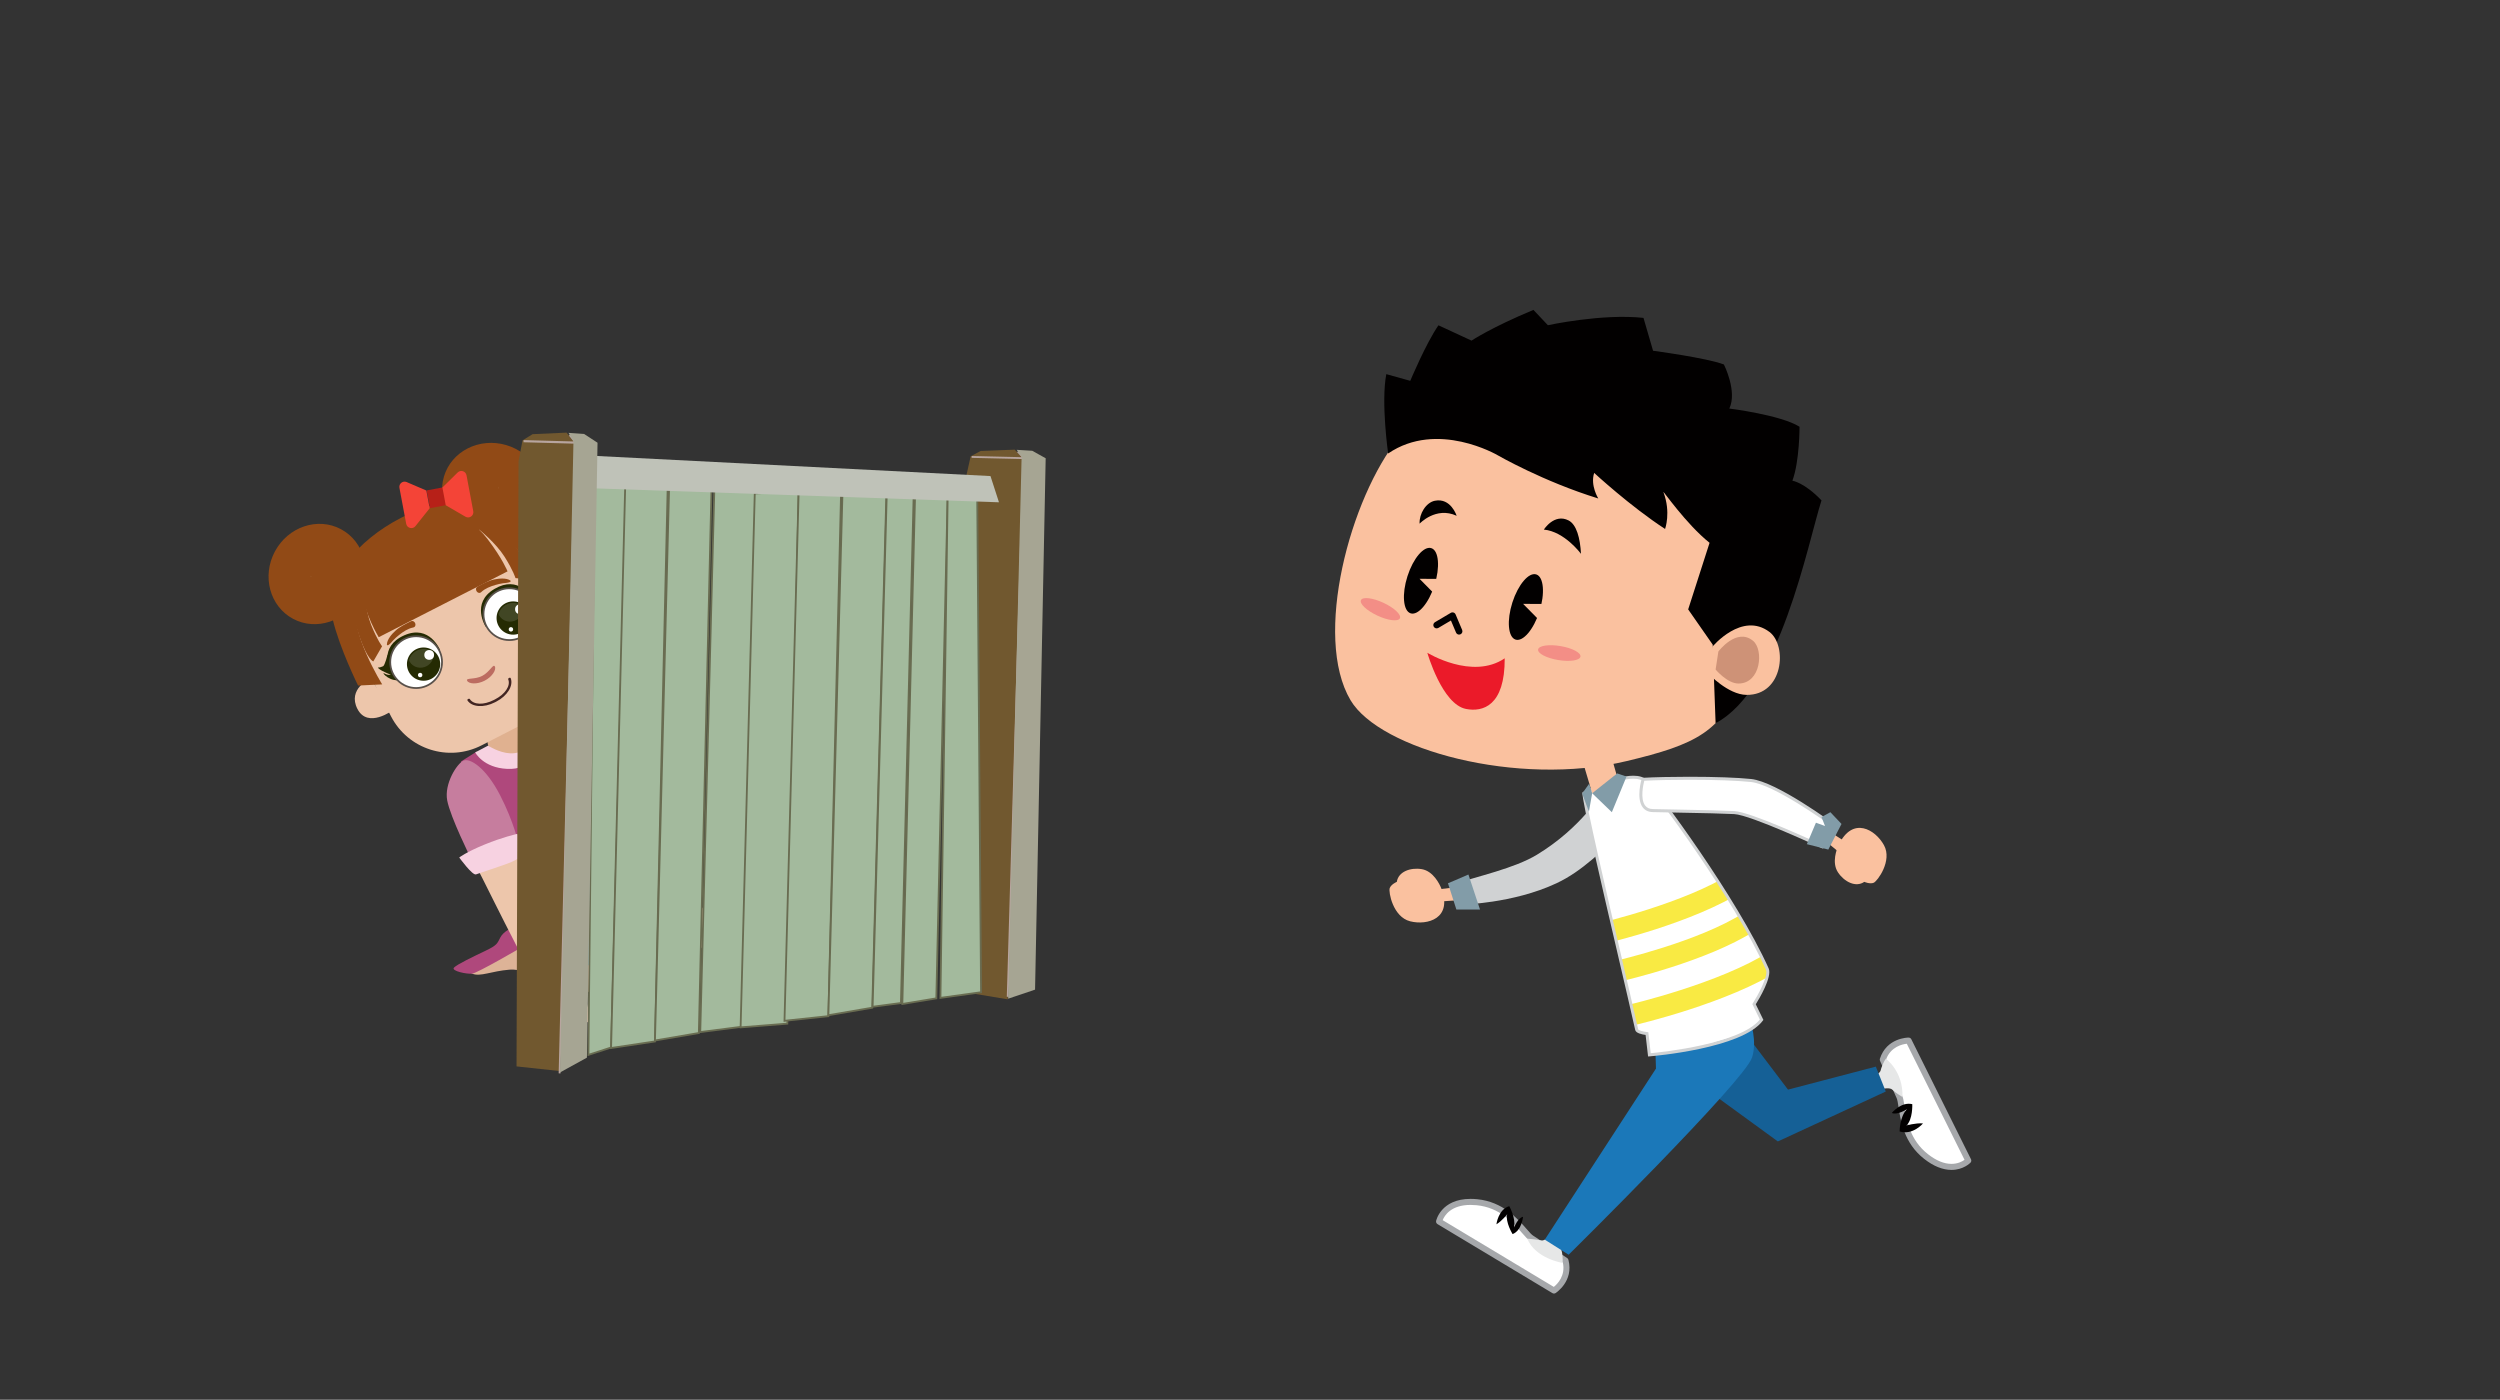 <svg version="1.1" id="Layer_1" xmlns="http://www.w3.org/2000/svg" xmlns:xlink="http://www.w3.org/1999/xlink" viewBox="0 0 768 430" enable-background="new 0 0 768 430" xml:space="preserve">
<rect x="0" y="0" width="768" height="430" fill="#333333" stroke="none"/>
<g>
	<polygon fill="#FAC19F" points="448.646,272.361 440.914,273.336 442.391,276.948 450.245,276.361 	"/>
	<path fill="#FAC19F" d="M442.765,272.913c-0.52-1.335-2.47-5.302-5.972-5.906c-3.498-0.604-7.245,0.786-7.688,3.896
		c0,0-1.759,0.752-2.184,1.923c-0.423,1.17,0.979,8.846,6.266,10.194C438.475,284.369,446.352,282.184,442.765,272.913z"/>
	<path fill="#D0D2D3" d="M492.341,243.173c0,0-6.326,10.979-20.197,19.401c-6.896,4.188-18.247,6.609-25.604,9.068l2.386,6.244
		c0,0,15.795-0.259,29.214-6.544c8.094-3.79,14.127-10.175,21.839-17.187L492.341,243.173z"/>
	<g>
		<path fill="#FFFFFF" d="M586.325,319.674c0,0-6.032-0.064-7.936,5.851l4.996,11.196c1.353,2.265,0.15,12.181,8.305,18.568
			c8.091,6.34,12.966,1.244,12.966,1.244L586.325,319.674z"/>
		<path fill="#A6A8AB" d="M599.487,359.398L599.487,359.398c-2.692,0-5.509-1.139-8.37-3.379c-6.223-4.876-7.256-11.731-7.873-15.83
			c-0.195-1.304-0.381-2.533-0.656-2.994c-0.019-0.03-0.036-0.063-0.051-0.099l-4.995-11.195c-0.093-0.209-0.104-0.444-0.036-0.662
			c2.064-6.422,8.537-6.494,8.812-6.494c0.352,0,0.684,0.199,0.84,0.516l18.331,36.859c0.175,0.35,0.109,0.771-0.159,1.056
			C605.24,357.267,603.158,359.398,599.487,359.398z M584.214,336.296c0.44,0.776,0.62,1.974,0.869,3.618
			c0.613,4.071,1.54,10.224,7.181,14.644c2.526,1.979,4.955,2.983,7.225,2.983l0,0c1.969,0,3.333-0.757,4.012-1.249l-17.732-35.654
			c-1.375,0.146-4.938,0.907-6.38,4.842L584.214,336.296z"/>
	</g>
	<path fill="#E6E7E7" d="M584.434,337.015c0,0-2.356-1.463-3.085-2.248c-0.732-0.79-3.07-0.273-3.07-0.273l-2.785-3.504
		c0,0,2.101-1.411,2.228-2.109c0.127-0.695,0.925-2.751,1.591-3.648C579.31,325.229,584.72,329.036,584.434,337.015z"/>
	<path fill="#020000" d="M590.751,345.11c0,0-3.11,3.718-7.18,2.477c0,0-0.038-4.502,2.25-6.848c0,0-2.937,1.927-4.661,1.165
		c0,0,2.854-3.542,6.292-2.705c0,0,0.211,4.748-1.834,6.57C585.618,345.771,588.355,344.936,590.751,345.11z"/>
	<g>
		<path fill="#FFFFFF" d="M477.376,396.447c0,0,5.12-3.197,3.542-9.201l-10.241-6.75c-2.357-1.179-6.682-10.182-16.993-11.177
			c-10.232-0.986-11.6,5.932-11.6,5.932L477.376,396.447z"/>
		<path fill="#A6A8AB" d="M477.376,397.376c-0.165,0-0.332-0.045-0.479-0.133l-35.292-21.195c-0.336-0.201-0.509-0.594-0.435-0.977
			c0.015-0.068,1.442-6.776,10.584-6.776c0.646,0,1.324,0.032,2.019,0.1c7.864,0.76,12.429,5.98,15.152,9.102
			c0.868,0.993,1.687,1.931,2.167,2.171c0.032,0.016,0.065,0.034,0.097,0.054l10.24,6.75c0.19,0.127,0.328,0.319,0.387,0.54
			c1.732,6.589-3.893,10.188-3.948,10.226C477.717,397.329,477.547,397.376,477.376,397.376z M443.188,374.832l34.142,20.503
			c1.085-0.864,3.678-3.413,2.771-7.516l-9.895-6.521c-0.789-0.418-1.588-1.33-2.68-2.582c-2.709-3.1-6.803-7.786-13.934-8.474
			c-0.636-0.061-1.254-0.091-1.84-0.091C445.694,370.152,443.742,373.447,443.188,374.832z"/>
	</g>
	<path fill="#E6E7E7" d="M469.173,380.515c0,0,3.237,0.264,4.276,0.535c1.04,0.27,2.731-1.424,2.731-1.424l4.237,1.453
		c0,0-1.013,2.322-0.744,2.979c0.27,0.652,0.455,2.806,0.377,3.923C480.052,387.98,471.679,386.649,469.173,380.515z"/>
	<polygon fill="#156096" points="516.012,328.702 546.156,350.651 579.31,335.317 576.258,327.663 549.273,334.733 524.797,302.415 
			"/>
	<path fill="#1B78B9" d="M508.153,310.357l0.562,17.91l-34.162,52.556l7.336,4.632c0,0,54.114-53.434,56.347-60.602
		c2.979-9.564-5.854-22.438-5.854-22.438L508.153,310.357z"/>
	<path fill="#020000" d="M459.702,376.107c0,0,0.515-4.514,3.939-5.583c0,0,2.048,3.542,1.484,6.548c0,0,1.206-3.006,2.76-3.276
		c0,0-0.414,4.242-3.212,5.318c0,0-2.277-3.649-1.658-6.118C463.017,372.996,461.467,375.033,459.702,376.107z"/>
	<g>
		<g>
			<defs>
				<path id="SVGID_1_" d="M506.7,324.146l-0.757-6.537c0,0-2.946-0.304-3.146-1.183c-4.355-19.405-16.199-68.63-16.199-72.643
					c0,0,14.725-7.882,18.993-3.712c3.441,3.361,27.724,36.285,37.322,57.712c1.163,2.595-4.068,10.796-4.068,10.796l2.326,4.771
					C534.844,321.864,506.7,324.146,506.7,324.146z"/>
			</defs>
			<clipPath id="SVGID_2_">
				<use xlink:href="#SVGID_1_"  overflow="visible"/>
			</clipPath>
			<polygon clip-path="url(#SVGID_2_)" fill="#FFFFFF" points="484.006,243.173 504.069,236.009 546.454,297.974 543.083,315.359 
				506.127,326.532 498.844,312.447 			"/>
		</g>
		<g>
			<defs>
				<path id="SVGID_3_" d="M506.7,324.146l-0.757-6.537c0,0-2.946-0.304-3.146-1.183c-4.355-19.405-16.199-68.63-16.199-72.643
					c0,0,14.725-7.882,18.993-3.712c3.441,3.361,27.724,36.285,37.322,57.712c1.163,2.595-4.068,10.796-4.068,10.796l2.326,4.771
					C534.844,321.864,506.7,324.146,506.7,324.146z"/>
			</defs>
			<clipPath id="SVGID_4_">
				<use xlink:href="#SVGID_3_"  overflow="visible"/>
			</clipPath>
			<path clip-path="url(#SVGID_4_)" fill="#F9EA43" d="M498.048,301.432l-1.444-6.339c0.25-0.059,25.203-5.812,38.957-14.599
				l3.503,5.479C524.349,295.372,499.114,301.188,498.048,301.432z"/>
		</g>
		<g>
			<defs>
				<path id="SVGID_5_" d="M506.7,324.146l-0.757-6.537c0,0-2.946-0.304-3.146-1.183c-4.355-19.405-16.199-68.63-16.199-72.643
					c0,0,14.725-7.882,18.993-3.712c3.441,3.361,27.724,36.285,37.322,57.712c1.163,2.595-4.068,10.796-4.068,10.796l2.326,4.771
					C534.844,321.864,506.7,324.146,506.7,324.146z"/>
			</defs>
			<clipPath id="SVGID_6_">
				<use xlink:href="#SVGID_5_"  overflow="visible"/>
			</clipPath>
			<path clip-path="url(#SVGID_6_)" fill="#F9EA43" d="M501.662,315.023l-1.457-6.339c0.281-0.062,28.187-6.559,43.585-16.482
				l3.524,5.465C530.951,308.214,502.851,314.752,501.662,315.023z"/>
		</g>
		<g>
			<defs>
				<path id="SVGID_7_" d="M506.7,324.146l-0.757-6.537c0,0-2.946-0.304-3.146-1.183c-4.355-19.405-16.199-68.63-16.199-72.643
					c0,0,14.725-7.882,18.993-3.712c3.441,3.361,27.724,36.285,37.322,57.712c1.163,2.595-4.068,10.796-4.068,10.796l2.326,4.771
					C534.844,321.864,506.7,324.146,506.7,324.146z"/>
			</defs>
			<clipPath id="SVGID_8_">
				<use xlink:href="#SVGID_7_"  overflow="visible"/>
			</clipPath>
			<path clip-path="url(#SVGID_8_)" fill="#F9EA43" d="M492.689,289.95l-1.457-6.339c0.264-0.06,26.512-6.172,40.986-15.508
				l3.525,5.465C520.307,283.527,493.811,289.691,492.689,289.95z"/>
		</g>
	</g>
	<path fill="#D0D2D3" d="M506.29,324.548l-0.766-6.617c-1.104-0.146-2.961-0.531-3.182-1.499c-1.274-5.683-3.215-14.018-5.269-22.84
		c-5.128-22.037-10.941-47.015-10.941-49.902v-0.279l0.245-0.131c0.379-0.203,9.381-4.985,15.392-4.985
		c1.836,0,3.229,0.456,4.146,1.351c3.283,3.205,27.687,36.127,37.421,57.854c1.157,2.582-3.007,9.489-3.961,11.014l2.337,4.796
		l-0.169,0.228c-6.381,8.578-33.647,10.883-34.808,10.978L506.29,324.548z M487.076,243.963c0.312,3.904,6.17,29.081,10.904,49.419
		c2.054,8.823,3.992,17.16,5.271,22.847c0.104,0.285,1.436,0.688,2.74,0.822l0.37,0.038l0.747,6.455
		c3.579-0.335,27.518-2.851,33.52-10.344l-2.312-4.748l0.14-0.22c1.417-2.224,4.904-8.413,4.035-10.354
		c-9.694-21.637-33.96-54.384-37.224-57.569c-0.735-0.72-1.914-1.086-3.495-1.086C496.538,239.223,488.602,243.177,487.076,243.963z
		"/>
	<polygon fill="#FAC19F" points="486.599,235.205 489.113,243.688 497.325,240.518 495.312,233.438 	"/>
	<polygon fill="#829CA8" points="489.113,243.688 488.113,249.354 486.045,243.758 488.195,240.752 	"/>
	<polygon fill="#829CA8" points="496.805,237.588 489.113,243.688 495.159,249.508 499.668,238.562 	"/>
	<polygon fill="#FAC19F" points="559.566,257.342 565.565,262.316 567.194,258.77 560.626,254.605 	"/>
	<path fill="#FAC19F" d="M564.838,259.561c-0.623,1.293-2.182,5.426-0.229,8.396c1.947,2.967,5.525,4.754,8.098,2.946
		c0,0,1.75,0.77,2.894,0.281c1.146-0.494,5.788-6.761,3.159-11.541C576.131,254.859,569.152,250.605,564.838,259.561z"/>
	<g>
		<path fill="#FFFFFF" d="M504.761,239.4c8.027-0.448,24.888-0.496,33.138,0.367c7.775,0.812,25.761,14.121,25.761,14.121
			l-3.728,6.281c0,0-21.896-10.279-27.162-10.542c-5.761-0.288-13.586-0.362-25.032-0.619
			C501.925,248.882,504.761,239.4,504.761,239.4z"/>
		<path fill="#D0D2D3" d="M559.932,260.635c-0.066,0-0.135-0.015-0.197-0.045c-0.219-0.102-21.872-10.242-26.987-10.498
			c-4.001-0.199-9.088-0.298-15.529-0.423c-2.856-0.058-6.006-0.116-9.491-0.194c-1.365-0.031-2.417-0.537-3.12-1.506
			c-2.026-2.785-0.361-8.462-0.29-8.701c0.057-0.187,0.225-0.318,0.419-0.33c3.546-0.196,8.84-0.316,14.165-0.316
			c7.939,0,14.882,0.25,19.046,0.688c7.812,0.816,25.251,13.661,25.989,14.209c0.191,0.142,0.244,0.403,0.123,0.608l-3.728,6.281
			C560.243,260.552,560.089,260.635,559.932,260.635z M505.12,239.848c-0.31,1.192-1.275,5.5,0.235,7.577
			c0.533,0.729,1.313,1.099,2.39,1.121c3.485,0.078,6.634,0.138,9.489,0.194c6.449,0.125,11.544,0.223,15.559,0.424
			c4.972,0.249,23.918,8.992,26.953,10.408l3.297-5.559c-2.506-1.82-18.211-13.054-25.194-13.783
			c-4.136-0.434-11.041-0.683-18.949-0.683C513.755,239.549,508.642,239.66,505.12,239.848z"/>
	</g>
	<path fill="#FAC19F" d="M534.809,207.79c-4.908,16.942-14.299,21.043-35.054,26.004c-33.708,8.058-75.922-3.58-84.869-18.688
		c-11.562-19.517-0.159-62.163,14.93-80.784c12.965-16,33.596-17.622,66.014-8.609C549.637,140.672,540.965,186.538,534.809,207.79z
		"/>
	<path fill="#020000" d="M472.905,187.872c-1.771,5.523-5.06,9.375-7.35,8.605c-2.295-0.769-2.714-5.873-0.952-11.398
		c1.776-5.526,5.069-9.382,7.361-8.609C474.25,177.243,474.676,182.345,472.905,187.872z"/>
	<path fill="#EB1A29" d="M438.474,200.532c0,0,13.801,8.482,23.772,1.702c0.081,14.708-6.799,16.555-11.887,15.557
		C442.979,216.35,438.474,200.532,438.474,200.532z"/>
	<polygon fill="#FAC19F" points="474.652,185.545 467.892,185.505 473.729,191.42 	"/>
	<path fill="#020000" d="M474.271,162.691c0,0,3.205-5.084,7.604-2.809c2.445,1.265,3.558,5.46,3.801,10.251
		C485.677,170.134,480.649,163.286,474.271,162.691z"/>
	<path fill="#F38E86" d="M472.504,199.513c-0.214,1.183,2.524,2.636,6.115,3.241c3.598,0.611,6.684,0.147,6.898-1.033
		c0.219-1.188-2.522-2.642-6.113-3.244C475.809,197.869,472.722,198.33,472.504,199.513z"/>
	<path fill="#020000" d="M440.671,179.799c-1.768,5.528-5.058,9.38-7.347,8.609c-2.292-0.77-2.715-5.874-0.949-11.4
		c1.771-5.527,5.064-9.38,7.357-8.607C442.019,169.17,442.438,174.276,440.671,179.799z"/>
	<polygon fill="#FAC19F" points="442.839,177.845 436.078,177.805 441.911,183.722 	"/>
	<path fill="#020000" d="M447.481,158.451c0,0-1.757-5.594-6.685-4.622c-2.74,0.541-4.853,4.035-4.698,7.047
		C436.1,160.877,441.103,155.497,447.481,158.451z"/>
	<path fill="#F38E86" d="M418.092,184.352c-0.525,1.082,1.729,3.211,5.028,4.752c3.302,1.546,6.401,1.921,6.927,0.84
		c0.524-1.081-1.727-3.213-5.027-4.755C421.716,183.649,418.622,183.269,418.092,184.352z"/>
	<path fill="#020000" d="M448.234,194.951c-0.398,0-0.776-0.235-0.941-0.625l-1.569-3.708l-3.865,2.283
		c-0.486,0.287-1.112,0.125-1.401-0.361c-0.286-0.486-0.125-1.113,0.361-1.401l4.874-2.875c0.256-0.15,0.561-0.183,0.84-0.09
		c0.28,0.091,0.508,0.301,0.622,0.572l2.022,4.785c0.22,0.52-0.022,1.121-0.545,1.34
		C448.503,194.925,448.367,194.951,448.234,194.951z"/>
	<polygon fill="#829CA8" points="561.658,260.99 555.066,259.327 557.855,252.734 560.645,253.749 559.566,250.995 562.292,249.508 
		565.714,253.116 	"/>
	<path fill="#829CA8" d="M444.812,271.338c0,0,4.188-1.742,6.284-2.691l3.563,10.764h-7.259L444.812,271.338z"/>
	<path fill="#020000" d="M550.623,147.681c2.221-5.991,2.197-16.582,2.197-16.582c-5.75-3.63-21.574-5.594-21.574-5.594
		c2.525-5.279-1.662-13.534-1.662-13.534c-5.382-2.06-21.764-4.216-21.764-4.216l-2.943-10.104
		c-12.75-1.374-29.364,2.256-29.364,2.256l-4.442-4.708c-12.979,5.394-19.017,9.438-19.017,9.438l-10.159-4.708
		c-3.825,5.493-8.662,17.062-8.662,17.062l-7.361-2.056c-1.673,8.731,0.568,24.373,0.568,24.373
		c15.132-10.338,33.648,0.541,33.648,0.541s13.94,8.049,30.905,13.282c0,0-2.522-4.024-1.261-7.851c0,0,11.113,10.27,21.778,17.213
		c0,0,1.865-5.081-0.506-11.306c-0.312-0.816,6.92,9.772,14.176,15.562l-6.572,20.459l7.539,10.823l0.887,24.122
		c19.752-10.344,28.338-55.318,32.532-68.438C554.232,148.15,550.623,147.681,550.623,147.681z"/>
	<path fill="#FAC19F" d="M526.035,198.687c0,0,9.103-10.966,17.577-4.527c5.482,4.166,4.312,19.438-7.081,19.311
		c-5.697-0.062-11.756-6.576-11.756-6.576L526.035,198.687z"/>
	<path fill="#CE9277" d="M527.887,200.135c0,0,5.625-7.494,10.687-3.243c3.272,2.749,2.399,13.055-4.494,13.089
		c-3.445,0.02-7.044-4.302-7.044-4.302L527.887,200.135z"/>
</g>
<g>
	<path fill="#EDC6AB" d="M212.223,276.171c0,0,4.002,1.354,4.979,5.778c0.978,4.424-0.181,8.303-3.007,10.533
		c-2.825,2.232-8.264,3.363-8.264,3.363l-8.677-11.265c0,0-3.514-9.262,3.966-11.224c7.48-1.959,9.96,0.902,9.96,0.902
		L212.223,276.171z"/>
	<path fill="#DDB397" d="M199.671,282.189c0,0,5.731,2.348,7.212,5.656c1.481,3.309,0.836,9.054-0.339,11.495
		c-1.175,2.44-13.361,7.706-22.595,6.072c-9.233-1.637-21.603-8.012-27.377-7.539c-5.775,0.471-8.978,2.273-11.533,1.233
		c-2.554-1.038,5.6-2.45,10.247-5.636c4.647-3.184,8.025-4.214,8.951-4.043c0.926,0.171,23.473-6.044,23.973-6.208
		s5.997-2.205,5.997-2.205l3.42,0.064L199.671,282.189z"/>
	<path fill="#AF487C" d="M157.595,284.85c0,0-2.91,1.19-3.88,3.11c-0.972,1.918-0.992,2.399-4.527,4.095
		c-3.536,1.694-8.82,4.199-9.734,5.21c-0.914,1.012,3.928,2.031,5.585,1.843s15.342-8.178,15.342-8.178L157.595,284.85z"/>
	<path fill="#3E8793" d="M188.853,259.886c0,0,1.144,3.123,1.57,3.339c0.427,0.216,12.484,4.798,14.74,6.43
		c2.255,1.631,3.303,2.117,3.518,2.047c0.214-0.07,2.386,0.226,3.466,1.707c1.08,1.485,0.79,2.588,0.076,2.763
		c-0.713,0.176-2.263-3.645-7.23-0.532s-6.085,5.852-6.085,5.852s-14.214-0.495-18.406-7.124
		c-4.191-6.629,0.587-11.221,0.587-11.221L188.853,259.886z"/>
	<path fill="#6EABBA" d="M179.33,265.738c0,0,1.701,1.932,2.739,4.913c1.037,2.979,1.37,4.175,1.37,4.175s12.52,4.725,13.232,4.906
		s1.266-0.117,1.957,0.544c0.692,0.663,1.043,1.913,1.043,1.913s-3.216-2.028-8.906,3.216c-5.689,5.249-5.812,8.848-5.514,9.757
		s0.562,1.534-0.632,1.868c-1.195,0.333-11.411-2.066-15.143-4.044c-3.732-1.979-10.914-5.254-12.56-15.327
		c-1.646-10.074,11.241-11.279,11.241-11.279L179.33,265.738z"/>
	<path fill="#E0B190" d="M163.472,223.98c0,0-1.298,0.07-2.305-2.603c-1.007-2.675-9.289,0.637-9.289,0.637l-3.045,3.488
		l0.787,1.798l0.336,1.748c0,0,4.665,5.782,11.977,1.564C169.246,226.396,163.472,223.98,163.472,223.98z"/>
	<path fill="#C67D9E" d="M188.226,229.061c0,0-6.568-2.667-10.199-3.611c-3.629-0.943-6.172-1.907-8.235-1.487
		c-2.063,0.422,0.505,9.007,3.718,12.536c3.214,3.531,8.139,7.15,12.473,7.379C190.317,244.107,188.226,229.061,188.226,229.061z"/>
	<g>
		<g>
			
				<ellipse transform="matrix(0.96 0.282 -0.282 0.96 48.555 -36.522)" fill="#914A16" cx="151.357" cy="150.687" rx="15.611" ry="14.682"/>
			<path opacity="0.35" fill="#EDEDED" d="M153.145,149.849c0.042-0.12,0.091-0.238,0.146-0.354
				c-0.055,0.245-0.12,0.486-0.193,0.731C153.114,150.101,153.13,149.975,153.145,149.849z"/>
		</g>
		<g>
			
				<ellipse transform="matrix(-0.473 0.881 -0.881 -0.473 298.816 173.952)" fill="#914A16" cx="97.383" cy="176.345" rx="15.611" ry="14.682"/>
			<path opacity="0.35" fill="#EDEDED" d="M95.833,177.26c-0.225-0.12-0.443-0.242-0.656-0.375c0.121,0.042,0.238,0.09,0.354,0.144
				C95.63,177.108,95.731,177.184,95.833,177.26z"/>
		</g>
		<path fill="#EDC6AB" d="M165.562,219.909l-17.603,9.053c-10.159,5.225-22.629,1.224-27.854-8.935l-10.644-20.696
			c-5.224-10.159-1.225-22.629,8.935-27.854l17.603-9.053c10.159-5.225,22.629-1.225,27.853,8.934l10.644,20.697
			C179.721,202.213,175.721,214.684,165.562,219.909z"/>
		<path fill="#252B03" d="M164.948,182.98c-0.026,0.354-0.303,1.206-0.79,1.625c-0.002,0.002-0.004,0.003-0.007,0.006
			c0.089-0.393,0.203-0.898,0.346-1.542c0.456-2.05,0.27-2.998,0.18-2.984s-0.154,0.428-1.272,1.073
			c-0.506,0.292-3.724-0.971-3.724-0.971l0.981,1.393l2.005,2.615c0.065,0.342,1.342,3.568,1.342,3.568s0.89-0.98,1.219-2.467
			s0.048-2.583-0.094-2.75C164.992,182.381,164.975,182.626,164.948,182.98z"/>
		<path fill="#252B03" d="M149.185,192.506c0,0-4.63-7.257,2.724-11.592c7.354-4.334,11.485,2.176,12.115,4.458
			C164.653,187.652,149.185,192.506,149.185,192.506z"/>
		<circle fill="#59514B" cx="156.483" cy="188.675" r="8.232"/>
		<circle fill="#FFFFFF" cx="156.482" cy="188.674" r="7.682"/>
		<g>
			<circle fill="#252B03" cx="157.651" cy="189.858" r="5.109"/>
			<path opacity="0.13" fill="#FFFFFF" d="M158.743,190.398c1.503-0.886,2.227-2.571,1.921-4.138
				c-1.486-1.208-3.625-1.432-5.371-0.402c-1.09,0.643-1.826,1.655-2.144,2.783c0.067,0.165,0.146,0.325,0.238,0.482
				C154.458,190.939,156.856,191.51,158.743,190.398z"/>
		</g>
		<path fill="#252B03" d="M118.277,206.982c0.303,0.184,1.157,0.456,1.781,0.303c0.004,0,0.006-0.001,0.009-0.002
			c-0.371-0.156-0.849-0.358-1.455-0.616c-1.933-0.821-2.595-1.525-2.531-1.589c0.062-0.065,0.437,0.124,1.612-0.411
			c0.532-0.242,1.377-3.594,1.377-3.594l0.562,1.607l0.961,3.153c0.24,0.252,2.122,3.167,2.122,3.167s-1.315,0.154-2.715-0.442
			c-1.4-0.597-2.13-1.463-2.182-1.676C117.765,206.67,117.974,206.799,118.277,206.982z"/>
		<path fill="#252B03" d="M135.195,199.701c0,0-3.211-7.987-11.014-4.527c-7.802,3.461-4.91,10.608-3.421,12.447
			C122.25,209.46,135.195,199.701,135.195,199.701z"/>
		<circle fill="#59514B" cx="127.833" cy="203.408" r="8.232"/>
		<circle fill="#FFFFFF" cx="127.834" cy="203.408" r="7.682"/>
		<path fill="#BC6C61" d="M152.019,204.746c0.508,0.988-0.79,3.152-3.141,4.362s-4.867,1.006-5.375,0.019
			c-0.508-0.988,2.268-0.279,4.619-1.488C150.474,206.429,151.511,203.759,152.019,204.746z"/>
		<path fill="#422522" d="M156.373,208.26c-0.194,0.1-0.309,0.281-0.255,0.412c0.812,2.018-1,4.606-4.031,6.166l-0.207,0.107
			l-0.207,0.105c-3.03,1.559-6.19,1.528-7.36-0.307c-0.076-0.119-0.29-0.132-0.484-0.031c-0.217,0.111-0.324,0.317-0.239,0.449
			c1.325,2.065,5.021,2.349,8.444,0.589l0.206-0.106l0.207-0.105c3.422-1.76,5.342-4.931,4.432-7.211
			C156.82,208.181,156.589,208.148,156.373,208.26z"/>
		<g>
			<circle fill="#252B03" cx="130.12" cy="204.017" r="5.109"/>
			<path opacity="0.13" fill="#FFFFFF" d="M131.213,204.557c1.502-0.886,2.227-2.57,1.921-4.138
				c-1.487-1.208-3.625-1.432-5.372-0.402c-1.09,0.643-1.825,1.655-2.143,2.784c0.066,0.163,0.145,0.325,0.237,0.481
				C126.927,205.098,129.325,205.669,131.213,204.557z"/>
		</g>
		<path fill="#EDC6AB" d="M168.76,180.136c0,0,6.736-3.929,9.909,2.242c3.174,6.17-6.05,9.079-6.05,9.079L168.76,180.136z"/>
		<path fill="#EDC6AB" d="M113.747,208.429c0,0-7.114,3.193-3.94,9.364s10.904,0.36,10.904,0.36L113.747,208.429z"/>
		<path fill="#914A16" d="M155.607,158.169c-9.826-5.515-18.775-6.055-32.353,0.885c-13.578,6.938-23.898,19.186-21.079,31.071
			c2.158,9.091,7.831,20.476,7.831,20.476l7.409-0.359c0,0-10.055-16.104-7.922-24.631c0.32-1.281,0.946-2.601,1.776-3.916
			c0.564,6.671,5.077,14.05,5.077,14.05l39.571-20.224c0,0-1.496-3.836-6.173-9.967c-0.871-1.142-1.73-2.081-2.553-2.855
			c3.098,0.705,7.276,2.127,10.447,4.971c5.722,5.133,11.059,17.699,11.059,17.699l2.55-6.196
			C171.247,179.171,165.433,163.685,155.607,158.169z"/>
		<path fill="#914A16" d="M147.191,162.697c0,0,5.089,4.029,7.81,8.333c2.72,4.305,3.354,6.562,3.354,6.562l5.342,0.543
			c0,0,0.715-1.617-3.699-7.939c-4.414-6.321-8.635-9.632-8.635-9.632L147.191,162.697z"/>
		<path fill="#914A16" d="M111.842,180.762c0,0,0.283,6.485,2.178,11.212c1.895,4.725,3.354,6.562,3.354,6.562l-2.689,4.648
			c0,0-1.729-0.367-4.267-7.648c-2.537-7.281-2.748-12.641-2.748-12.641L111.842,180.762z"/>
		<circle fill="#FFFFFF" cx="159.734" cy="187.155" r="1.501"/>
		<circle fill="#FFFFFF" cx="156.959" cy="193.336" r="0.681"/>
		<circle fill="#FFFFFF" cx="131.847" cy="201.194" r="1.501"/>
		<circle fill="#FFFFFF" cx="129.073" cy="207.375" r="0.681"/>
		<path fill="#914A16" d="M156.758,178.31c-1.308-0.845-3.467-0.61-4.925-0.3c-1.861,0.396-3.365,1.271-5.027,2.131
			c-1.396,0.723,0.021,2.72,1.045,1.737c1.143-1.097,2.836-1.749,4.334-2.179c0.762-0.22,1.53-0.409,2.315-0.522
			c0.756-0.108,1.488-0.101,2.203-0.397C156.886,178.703,156.932,178.423,156.758,178.31z"/>
		<path fill="#914A16" d="M118.848,197.971c0.067-1.555,1.507-3.181,2.604-4.19c1.4-1.29,2.984-2.011,4.646-2.869
			c1.397-0.721,2.206,1.591,0.812,1.857c-1.556,0.298-3.068,1.301-4.286,2.274c-0.619,0.496-1.218,1.012-1.765,1.589
			c-0.526,0.553-0.942,1.155-1.598,1.566C119.095,198.304,118.839,198.179,118.848,197.971z"/>
		<g>
			
				<rect x="131.438" y="150.175" transform="matrix(0.983 -0.185 0.185 0.983 -25.931 27.355)" fill="#B72018" width="5.026" height="5.547"/>
			<path fill="#F44437" d="M135.908,149.759l4.69-4.615c0.918-0.904,2.473-0.417,2.711,0.85l2.076,11.055
				c0.255,1.355-1.2,2.382-2.391,1.688l-6.062-3.526L135.908,149.759z"/>
			<path fill="#F44437" d="M130.969,150.687l-6.046-2.599c-1.184-0.509-2.456,0.51-2.218,1.776l2.077,11.055
				c0.254,1.355,1.982,1.784,2.841,0.706l4.37-5.486L130.969,150.687z"/>
		</g>
	</g>
	<path fill="#F7D2E1" d="M187.255,228.272c0,0,6.29,1.098,6.81,1.48c0.521,0.384-1.781,4.934-1.888,7.497
		c-0.107,2.565,2.219,6.283,1.946,7.138c-0.273,0.853-7.163,1.058-7.636,0.58c-0.473-0.477-2.44-6.473-1.757-10.175
		C185.413,231.092,187.255,228.272,187.255,228.272z"/>
	<path fill="#AF487C" d="M165.237,223.87l5.006,0.023c0,0,5.116,3.063,11.213,15.136c6.096,12.072,8.565,22.489,8.565,22.489
		s-3.63,4.116-13.032,8.228c-9.402,4.115-17.317,5.052-17.317,5.052l-17.984-38.419l-0.028-2.482l4.767-2.989
		c0,0,10.271,4.229,16.18,0.314C168.517,227.306,165.237,223.87,165.237,223.87z"/>
	<path fill="#F7D2E1" d="M149.957,229.049c0,0,3.221,2.185,6.736,2.375c3.515,0.191,7.232-2.215,7.5-3.805
		c0.269-1.591-0.72-3.639-0.72-3.639s4.47-0.834,6.025,1.976c1.555,2.812-0.12,5.417-2.142,6c-2.022,0.586-4.748-0.734-4.748-0.734
		s0.712,5.301-6.746,4.981c-7.457-0.32-9.881-5.059-9.881-5.059L149.957,229.049z"/>
	<path fill="#C67D9E" d="M144.614,263.611c0,0-6.257-12.572-7.231-17.708c-0.974-5.137,2.999-11.341,4.999-12.233
		c1.999-0.895,6.878,2.169,11.209,10.551c4.332,8.381,5.773,15.184,5.773,15.184L144.614,263.611z"/>
	<path fill="#EDC6AB" d="M158.994,261.62c0,0,4.501,8.137,6.269,12.476c1.769,4.344,7.932,24.637,9.139,26.224
		c1.208,1.588,5.014,5.107,5.505,6.605c0.491,1.497,1.031,4.011,1.611,4.908c0.58,0.895,0.831,2.531-0.681,2.283
		s-2.051-2.589-3.335-3.885c-1.283-1.295-3.488-0.343-3.614,0.67c-0.125,1.014-1.065,4.891-1.646,7.828
		c-0.581,2.937-1.246,5.444-2.585,5.025c-1.339-0.42-1.185-7.795-1.185-7.795s0.006,6.294-0.305,6.396
		c-0.31,0.102-1.689,0.953-2.228-1.56c-0.539-2.512-0.673-3.27-0.673-3.27s0.397,3.476,0.018,3.542
		c-0.378,0.067-1.445,0.131-2.071-1.951c-0.626-2.084-0.833-2.532-0.833-2.532s-0.913-0.159-1-3.048
		c-0.088-2.89,3.33-9.562,2.262-12.644c-1.069-3.084-8.227-16.526-11.514-23.23c-3.288-6.703-5.554-10.996-5.554-10.996
		L158.994,261.62z"/>
	<path fill="#F7D2E1" d="M141.078,263.427c0,0,4.09,5.653,5.175,5.182c1.085-0.473,10.265-3.281,11.947-4.316
		c1.685-1.036,2.499-0.82,2.764-1.698c0.265-0.877-1.68-6.563-2.108-6.423c-0.428,0.14-4.351,0.953-10.063,3.302
		C143.081,261.822,141.078,263.427,141.078,263.427z"/>
	<circle fill="#F7D2E1" cx="165.525" cy="235.691" r="1.792"/>
	<circle fill="#F7D2E1" cx="168.688" cy="241.295" r="1.792"/>
</g>
<g transform="translate(120.6 -466.21)">
	<path fill="#A3BA9D" stroke="#696C51" stroke-width="0.57" d="M62.019,614.756l9.792,0.013l-4.688,173.239l-6.958,2.252
		l1.854-175.507V614.756z"/>
	<path fill="#A3BA9D" stroke="#696C51" stroke-width="0.57" d="M71.471,615.189l13.046,0.576l-3.914,170.379l-13.481,2.016
		l4.349-172.966V615.189z"/>
	<path fill="#A3BA9D" stroke="#696C51" stroke-width="0.57" d="M84.953,615.765l13.046-0.576l-3.915,168.362l-13.481,2.302
		L84.953,615.765L84.953,615.765z"/>
	<path fill="#A3BA9D" stroke="#696C51" stroke-width="0.57" d="M98.868,615.474h13.046l-3.914,166.061l-13.481,1.728
		L98.868,615.474L98.868,615.474z"/>
	<path fill="#A3BA9D" stroke="#696C51" stroke-width="0.57" d="M111.263,617.776l13.481-0.575l-3.479,163.467l-14.352,1.15
		L111.263,617.776L111.263,617.776z"/>
	<path fill="#A3BA9D" stroke="#696C51" stroke-width="0.57" d="M124.744,617.491l13.046-0.288l-3.914,161.166l-13.481,1.438
		L124.744,617.491L124.744,617.491z"/>
	<path fill="#A3BA9D" stroke="#696C51" stroke-width="0.57" d="M138.225,616.916l13.481,0.863l-4.35,158.002l-13.48,2.303
		l4.349-161.165V616.916z"/>
	<path fill="#A3BA9D" stroke="#696C51" stroke-width="0.57" d="M151.816,617.776l8.263,0.576l-3.914,155.985l-8.698,1.151
		L151.816,617.776L151.816,617.776z"/>
	<path fill="#A3BA9D" stroke="#696C51" stroke-width="0.57" d="M160.513,618.067l10.003,0.576l-3.48,154.259l-10.437,1.727
		L160.513,618.067L160.513,618.067z"/>
	<g transform="translate(6.761)">
		<path fill="#71582F" d="M173.907,604.745l-3.075,1.628l-1.23,5.494l0.217,159.286l12.391,2.047l4.92-166.008l-2.768-2.849
			l-10.456,0.407L173.907,604.745z"/>
		<path fill="none" stroke="#B8A59F" stroke-width="0.57" d="M182.21,772.434l4.85-165.792l6.529,0.749 M171.14,606.577
			l16.046,0.377l-1.901-2.006"/>
		<path fill="#A6A593" d="M184.955,604.397l4.784,0.288l4.131,2.302l-3.261,163.24l-8.263,2.784l4.131-166.453l-1.522-2.158V604.397
			z"/>
	</g>
	<path fill="#A3BA9D" stroke="#696C51" stroke-width="0.57" d="M170.515,619.069l9.094,0.288l1.171,151.672l-12.477,1.727
		l2.212-153.683V619.069z"/>
	<path fill="#BFC2B8" d="M59.525,606.124l124.151,6.332l2.609,8.059l-125.545-4.33l-1.209-10.06L59.525,606.124z"/>
	<g transform="matrix(1 0 0 1.171 -153.13 -91.217)">
		<path fill="#71582F" d="M196.129,589.929l-3.075,1.628l-1.23,5.495l-0.615,158.732l13.223,1.221l4.92-164.635l-2.768-2.849
			L196.129,589.929L196.129,589.929z"/>
		<path fill="none" stroke="#B8A59F" stroke-width="0.57" d="M204.432,757.619l4.85-165.792l6.528,0.749 M193.363,591.762
			l16.046,0.378l-1.9-2.006"/>
		<path fill="#A6A593" d="M207.177,589.582l4.783,0.289l4.131,2.302l-3.262,161.313l-8.262,3.885l4.131-165.627l-1.522-2.159
			L207.177,589.582z"/>
	</g>
</g>
</svg>
